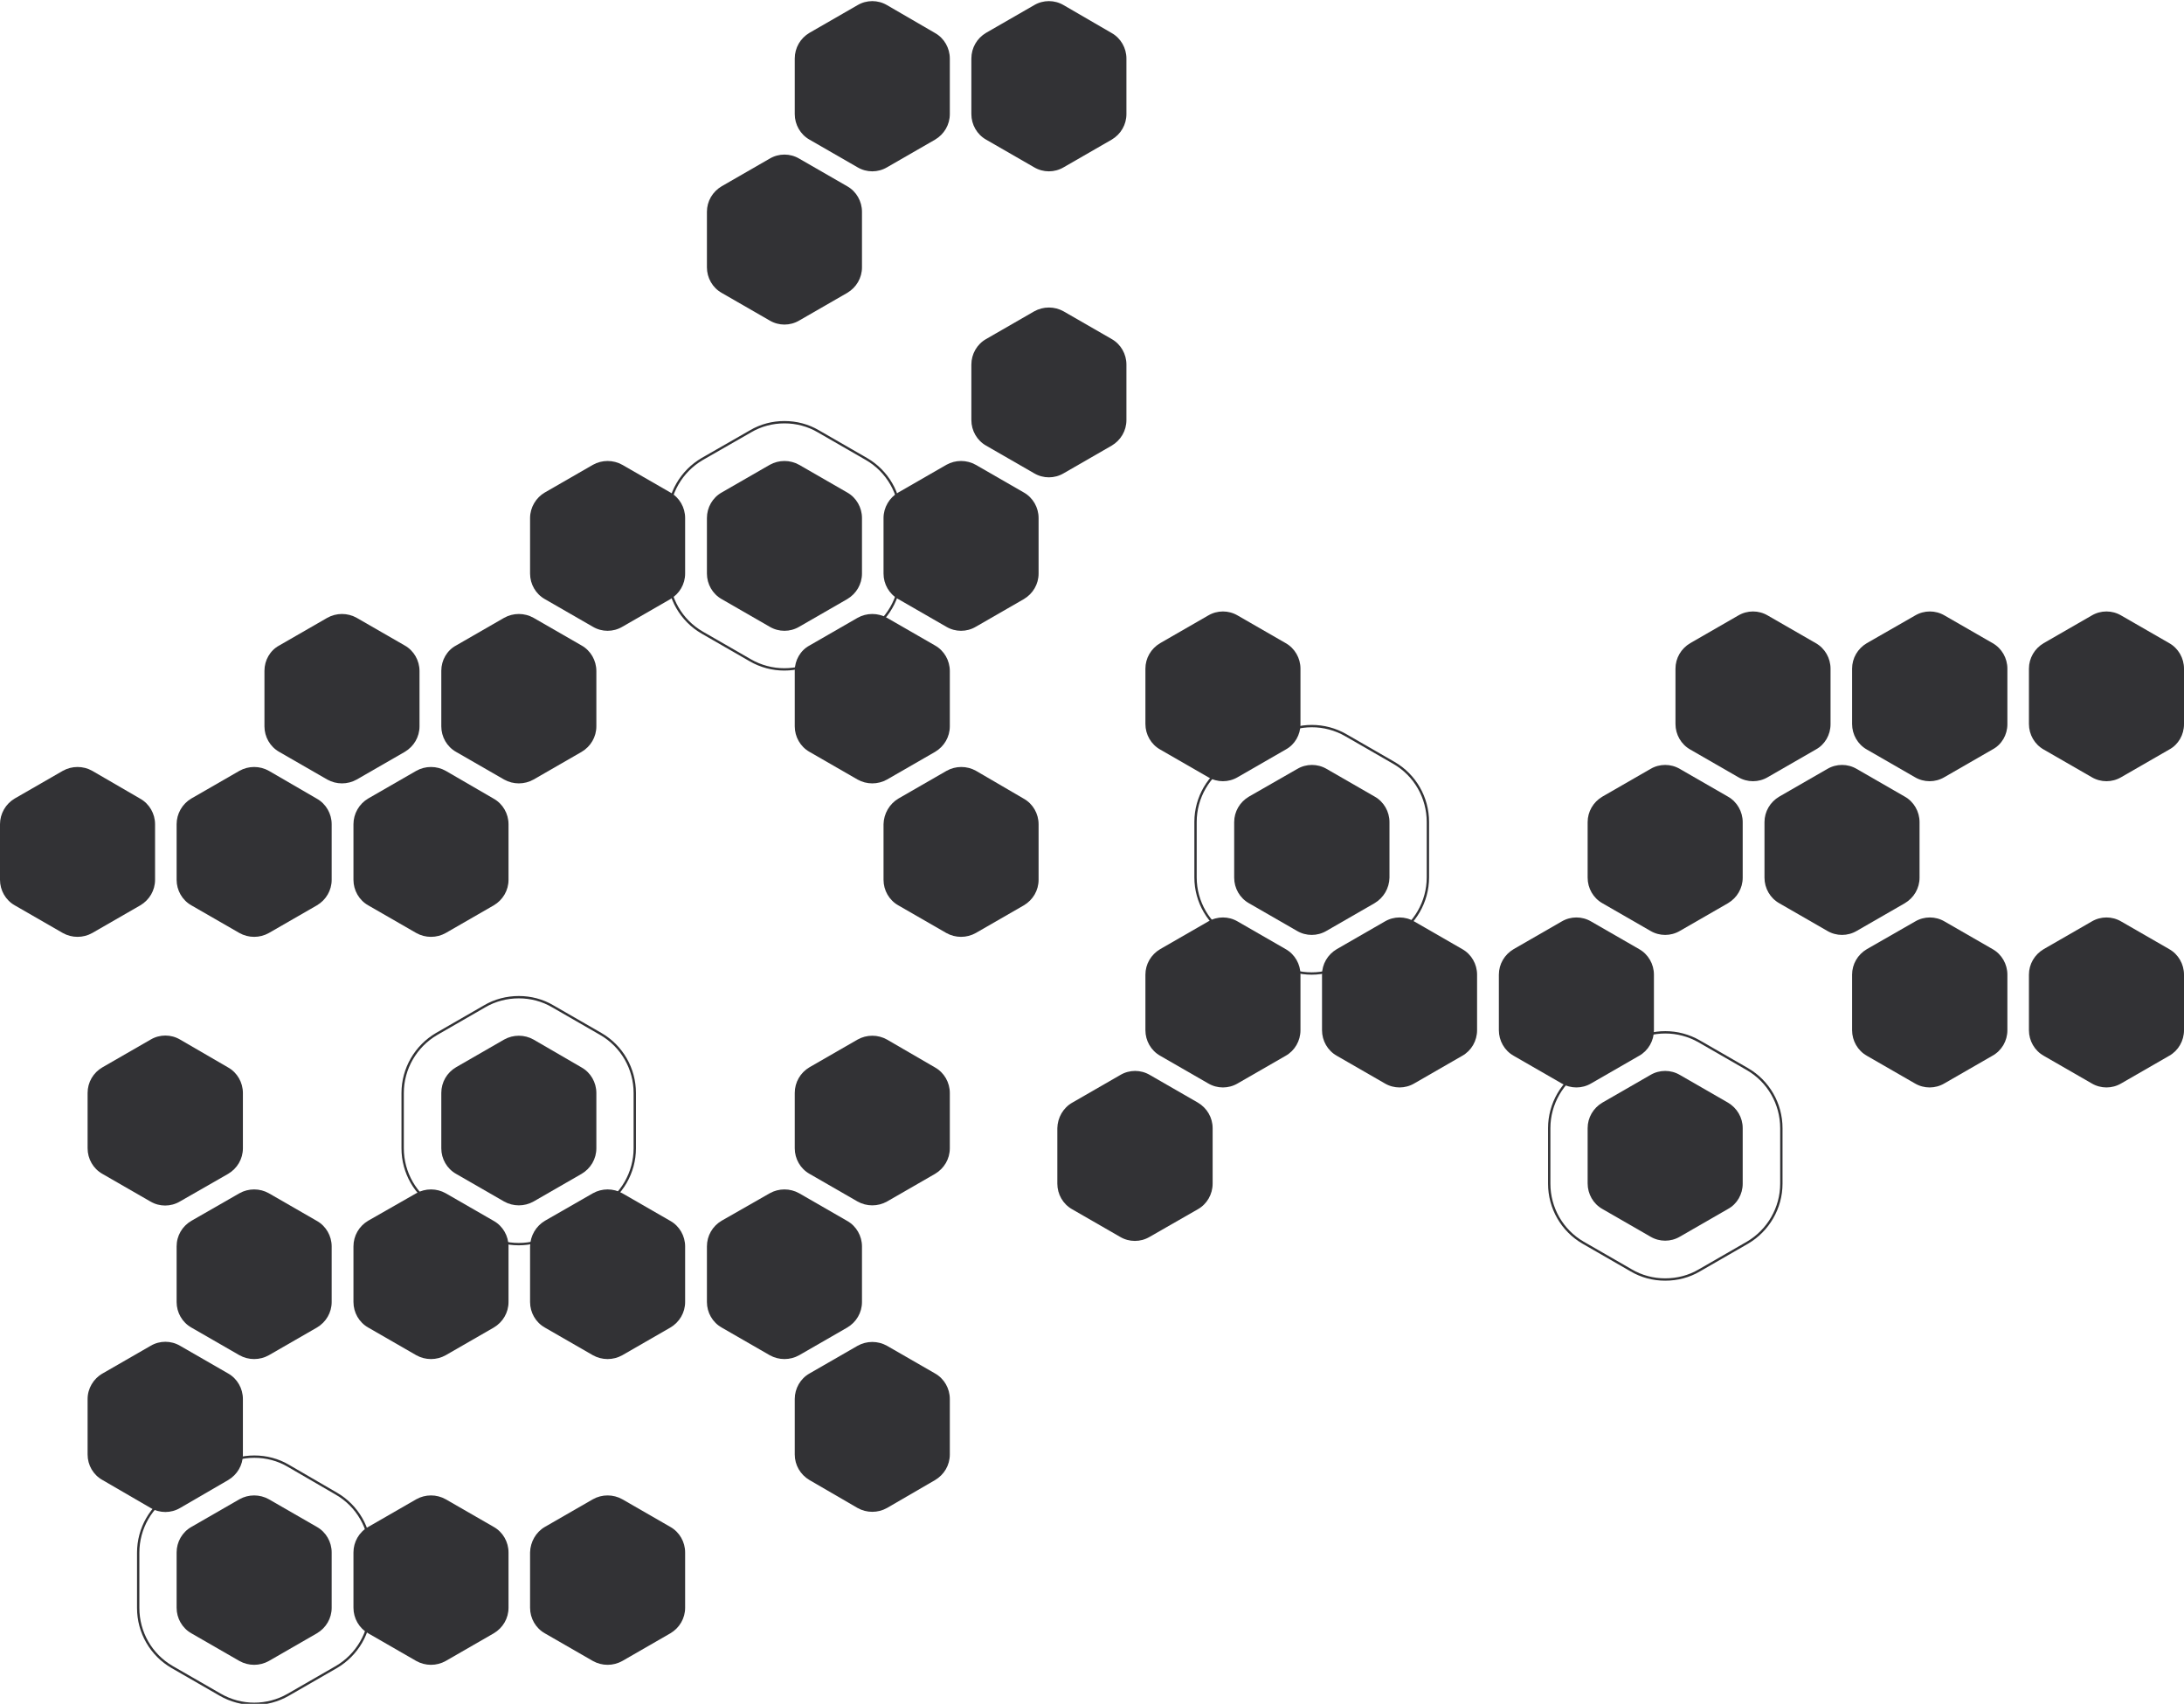 <?xml version="1.0" encoding="utf-8"?>
<!-- Generator: Adobe Illustrator 25.0.1, SVG Export Plug-In . SVG Version: 6.00 Build 0)  -->
<svg version="1.1" id="Layer_1" xmlns="http://www.w3.org/2000/svg" xmlns:xlink="http://www.w3.org/1999/xlink" x="0px" y="0px"
	 viewBox="0 0 932.4 727.2" style="enable-background:new 0 0 932.4 727.2;" xml:space="preserve">
<style type="text/css">
	.st0{fill:#323235;}
	.st1{fill:none;stroke:#323235;stroke-miterlimit:10;}
</style>
<g id="Layer_2_1_">
	<g id="Layer_1-2">
		<path class="st0" d="M301.8,90.4v23.7c0,4.5,2.4,8.7,6.3,10.9l20.5,11.8c3.9,2.3,8.7,2.3,12.6,0l20.5-11.8
			c3.9-2.3,6.3-6.4,6.3-10.9V90.4c0-4.5-2.4-8.7-6.3-10.9l-20.5-11.8c-3.9-2.3-8.7-2.3-12.6,0l-20.5,11.8
			C304.2,81.8,301.8,85.9,301.8,90.4z"/>
		<path class="st0" d="M301.8,532v23.7c0,4.5,2.4,8.7,6.3,10.9l20.5,11.8c3.9,2.2,8.7,2.2,12.6,0l20.5-11.8
			c3.9-2.3,6.3-6.4,6.3-10.9V532c0-4.5-2.4-8.7-6.3-10.9l-20.5-11.8c-3.9-2.2-8.7-2.2-12.6,0L308.1,521
			C304.2,523.3,301.8,527.4,301.8,532z"/>
		<path class="st0" d="M150.9,532v23.7c0,4.5,2.4,8.7,6.3,10.9l20.5,11.8c3.9,2.2,8.7,2.2,12.6,0l20.5-11.8
			c3.9-2.3,6.3-6.4,6.3-10.9V532c0-4.5-2.4-8.7-6.3-10.9l-20.5-11.8c-3.9-2.2-8.7-2.2-12.6,0L157.2,521
			C153.3,523.3,150.9,527.4,150.9,532z"/>
		<path class="st0" d="M226.3,532v23.7c0,4.5,2.4,8.7,6.3,10.9l20.5,11.8c3.9,2.2,8.7,2.2,12.6,0l20.5-11.8
			c3.9-2.3,6.3-6.4,6.3-10.9V532c0-4.5-2.4-8.7-6.3-10.9l-20.5-11.8c-3.9-2.2-8.7-2.2-12.6,0L232.7,521
			C228.8,523.3,226.4,527.4,226.3,532z"/>
		<path class="st0" d="M75.4,532v23.7c0,4.5,2.4,8.7,6.3,10.9l20.5,11.8c3.9,2.2,8.7,2.2,12.6,0l20.5-11.8c3.9-2.3,6.3-6.4,6.3-10.9
			V532c0-4.5-2.4-8.7-6.3-10.9l-20.5-11.8c-3.9-2.2-8.7-2.2-12.6,0L81.8,521C77.8,523.3,75.4,527.4,75.4,532z"/>
		<path class="st0" d="M377.2,221.1v23.7c0,4.5,2.4,8.7,6.3,10.9l20.5,11.8c3.9,2.3,8.7,2.3,12.6,0l20.5-11.8
			c3.9-2.3,6.3-6.4,6.3-10.9v-23.7c0-4.5-2.4-8.7-6.3-10.9l-20.5-11.8c-3.9-2.2-8.7-2.2-12.6,0l-20.5,11.8
			C379.7,212.4,377.2,216.6,377.2,221.1z"/>
		<path class="st0" d="M226.3,221.1v23.7c0,4.5,2.4,8.7,6.3,10.9l20.5,11.8c3.9,2.3,8.7,2.3,12.6,0l20.5-11.8
			c3.9-2.3,6.3-6.4,6.3-10.9v-23.7c0-4.5-2.4-8.7-6.3-10.9l-20.5-11.8c-3.9-2.2-8.7-2.2-12.6,0l-20.5,11.8
			C228.8,212.4,226.3,216.6,226.3,221.1z"/>
		<path class="st1" d="M334.9,180.2c5.1,0,10.1,1.3,14.5,3.9l20.5,11.8c9,5.2,14.5,14.8,14.5,25.2v23.7c0,10.4-5.6,20-14.5,25.2
			l-20.5,11.8c-9,5.2-20.1,5.2-29.1,0l-20.5-11.8c-9-5.2-14.5-14.8-14.5-25.2v-23.7c0-10.4,5.6-20,14.5-25.2l20.6-11.8
			C324.8,181.5,329.8,180.2,334.9,180.2z"/>
		<path class="st0" d="M301.8,221.1v23.7c0,4.5,2.4,8.7,6.3,10.9l20.5,11.8c3.9,2.3,8.7,2.3,12.6,0l20.5-11.8
			c3.9-2.3,6.3-6.4,6.3-10.9v-23.7c0-4.5-2.4-8.7-6.3-10.9l-20.5-11.8c-3.9-2.2-8.7-2.2-12.6,0l-20.5,11.8
			C304.2,212.4,301.8,216.6,301.8,221.1z"/>
		<path class="st0" d="M150.9,662.6v23.6c0,4.5,2.4,8.7,6.3,10.9l20.5,11.8c3.9,2.2,8.7,2.2,12.6,0l20.5-11.8
			c3.9-2.3,6.3-6.4,6.3-10.9v-23.6c0-4.5-2.4-8.7-6.3-10.9l-20.5-11.8c-3.9-2.2-8.7-2.2-12.6,0l-20.5,11.8
			C153.3,653.9,150.9,658.1,150.9,662.6z"/>
		<path class="st0" d="M226.3,662.6v23.6c0,4.5,2.4,8.7,6.3,10.9l20.5,11.8c3.9,2.2,8.7,2.2,12.6,0l20.5-11.8
			c3.9-2.3,6.3-6.4,6.3-10.9v-23.6c0-4.5-2.4-8.7-6.3-10.9l-20.5-11.8c-3.9-2.2-8.7-2.2-12.6,0l-20.5,11.8
			C228.8,653.9,226.4,658.1,226.3,662.6z"/>
		<path class="st1" d="M108.6,621.7c5.1,0,10.1,1.3,14.5,3.9l20.5,11.9c9,5.2,14.5,14.8,14.5,25.2v23.6c0,10.4-5.6,20-14.5,25.2
			l-20.5,11.8c-9,5.2-20.1,5.2-29.1,0l-20.5-11.8c-9-5.2-14.5-14.8-14.5-25.2v-23.6c0-10.4,5.5-20,14.5-25.2L94,625.6
			C98.4,623,103.5,621.7,108.6,621.7z"/>
		<path class="st0" d="M75.4,662.6v23.6c0,4.5,2.4,8.7,6.3,10.9l20.5,11.8c3.9,2.2,8.7,2.2,12.6,0l20.5-11.8
			c3.9-2.3,6.3-6.4,6.3-10.9v-23.6c0-4.5-2.4-8.7-6.3-10.9l-20.5-11.8c-3.9-2.2-8.7-2.2-12.6,0l-20.5,11.8
			C77.8,653.9,75.4,658.1,75.4,662.6z"/>
		<path class="st0" d="M414.7,25v23.7c0,4.5,2.4,8.7,6.3,10.9l20.5,11.8c3.9,2.3,8.7,2.3,12.6,0l20.5-11.8c3.9-2.3,6.3-6.4,6.3-10.9
			V25c0-4.5-2.4-8.7-6.3-10.9L454.1,2.2c-3.9-2.3-8.7-2.3-12.6,0L421,14C417.1,16.3,414.7,20.4,414.7,25z"/>
		<path class="st0" d="M339.3,25v23.7c0,4.5,2.4,8.7,6.3,10.9l20.5,11.8c3.9,2.3,8.7,2.3,12.6,0l20.5-11.8c3.9-2.3,6.3-6.4,6.3-10.9
			V25c0-4.5-2.4-8.7-6.3-10.9L378.7,2.2c-3.9-2.3-8.7-2.3-12.6,0L345.6,14C341.7,16.3,339.3,20.4,339.3,25z"/>
		<path class="st0" d="M339.3,466.5v23.6c0,4.5,2.4,8.7,6.3,10.9l20.5,11.8c3.9,2.2,8.7,2.2,12.6,0l20.5-11.8
			c3.9-2.3,6.3-6.4,6.3-10.9v-23.6c0-4.5-2.4-8.7-6.3-10.9l-20.5-11.9c-3.9-2.2-8.7-2.2-12.6,0l-20.5,11.8
			C341.7,457.8,339.3,461.9,339.3,466.5z"/>
		<path class="st1" d="M221.5,425.6c5.1,0,10.1,1.3,14.5,3.9l20.5,11.8c9,5.2,14.5,14.8,14.5,25.2v23.6c0,10.4-5.6,20-14.5,25.2
			L236,527.1c-9,5.2-20.1,5.2-29.1,0l-20.5-11.8c-9-5.2-14.5-14.8-14.5-25.2v-23.6c0-10.4,5.6-20,14.5-25.2l20.5-11.8
			C211.3,426.9,216.4,425.6,221.5,425.6z"/>
		<path class="st0" d="M188.4,466.5v23.6c0,4.5,2.4,8.7,6.3,10.9l20.5,11.8c3.9,2.2,8.7,2.2,12.6,0l20.5-11.8
			c3.9-2.3,6.3-6.4,6.3-10.9v-23.6c0-4.5-2.4-8.7-6.3-10.9l-20.5-11.9c-3.9-2.2-8.7-2.2-12.6,0l-20.5,11.8
			C190.8,457.8,188.4,461.9,188.4,466.5z"/>
		<path class="st0" d="M37.4,466.5v23.6c0,4.5,2.4,8.7,6.3,10.9l20.5,11.8c3.9,2.3,8.7,2.3,12.6,0l20.6-11.8
			c3.9-2.3,6.3-6.4,6.3-10.9v-23.6c0-4.5-2.4-8.7-6.3-10.9l-20.5-11.9c-3.9-2.3-8.7-2.3-12.6,0l-20.5,11.8
			C39.8,457.8,37.4,461.9,37.4,466.5z"/>
		<path class="st0" d="M414.7,155.6v23.7c0,4.5,2.4,8.7,6.3,10.9l20.5,11.8c3.9,2.3,8.7,2.3,12.6,0l20.5-11.8
			c3.9-2.3,6.3-6.4,6.3-10.9v-23.7c0-4.5-2.4-8.7-6.3-10.9l-20.5-11.8c-3.9-2.2-8.7-2.2-12.6,0L421,144.7
			C417.1,146.9,414.7,151.1,414.7,155.6z"/>
		<path class="st0" d="M339.3,597.1v23.7c0,4.5,2.4,8.6,6.3,10.9l20.5,11.9c3.9,2.2,8.7,2.2,12.6,0l20.5-11.9
			c3.9-2.3,6.3-6.4,6.3-10.9v-23.7c0-4.5-2.4-8.7-6.3-10.9l-20.5-11.8c-3.9-2.2-8.7-2.2-12.6,0l-20.5,11.8
			C341.7,588.4,339.3,592.6,339.3,597.1z"/>
		<path class="st0" d="M37.4,597.1v23.7c0,4.5,2.4,8.7,6.4,10.9l20.5,11.9c3.9,2.3,8.7,2.3,12.6,0l20.5-11.9
			c3.9-2.3,6.3-6.4,6.3-10.9v-23.7c0-4.5-2.4-8.7-6.3-10.9l-20.5-11.8c-3.9-2.3-8.7-2.3-12.6,0l-20.5,11.8
			C39.9,588.4,37.4,592.6,37.4,597.1z"/>
		<path class="st0" d="M377.2,351.8v23.7c0,4.5,2.4,8.7,6.3,10.9l20.5,11.8c3.9,2.2,8.7,2.2,12.6,0l20.5-11.8
			c3.9-2.3,6.3-6.4,6.3-10.9v-23.7c0-4.5-2.4-8.7-6.3-10.9L416.7,329c-3.9-2.2-8.7-2.2-12.6,0l-20.5,11.8
			C379.7,343.1,377.3,347.3,377.2,351.8z"/>
		<path class="st0" d="M150.9,351.8v23.7c0,4.5,2.4,8.7,6.3,10.9l20.5,11.8c3.9,2.2,8.7,2.2,12.6,0l20.5-11.8
			c3.9-2.3,6.3-6.4,6.3-10.9v-23.7c0-4.5-2.4-8.7-6.3-10.9L190.3,329c-3.9-2.2-8.7-2.2-12.6,0l-20.5,11.8
			C153.3,343.1,150.9,347.3,150.9,351.8z"/>
		<path class="st0" d="M0,351.8l0,23.7c0,4.5,2.4,8.7,6.3,10.9l20.5,11.8c3.9,2.2,8.7,2.2,12.6,0l20.5-11.8
			c3.9-2.3,6.3-6.4,6.3-10.9v-23.7c0-4.5-2.4-8.7-6.3-10.9L39.4,329c-3.9-2.2-8.7-2.2-12.6,0L6.3,340.8C2.4,343.1,0,347.3,0,351.8z"
			/>
		<path class="st0" d="M75.4,351.8v23.7c0,4.5,2.4,8.7,6.3,10.9l20.5,11.8c3.9,2.2,8.7,2.2,12.6,0l20.5-11.8
			c3.9-2.3,6.3-6.4,6.3-10.9v-23.7c0-4.5-2.4-8.7-6.3-10.9L114.8,329c-3.9-2.2-8.7-2.2-12.6,0l-20.5,11.8
			C77.8,343.1,75.4,347.3,75.4,351.8z"/>
		<path class="st0" d="M339.3,286.3v23.7c0,4.5,2.4,8.7,6.3,10.9l20.5,11.8c3.9,2.2,8.7,2.2,12.6,0l20.5-11.8
			c3.9-2.3,6.3-6.4,6.3-10.9v-23.6c0-4.5-2.4-8.7-6.3-10.9l-20.5-11.8c-3.9-2.2-8.7-2.2-12.6,0l-20.5,11.8
			C341.7,277.6,339.3,281.8,339.3,286.3z"/>
		<path class="st0" d="M188.4,286.3v23.7c0,4.5,2.4,8.7,6.3,10.9l20.5,11.8c3.9,2.2,8.7,2.2,12.6,0l20.5-11.8
			c3.9-2.3,6.3-6.4,6.3-10.9v-23.6c0-4.5-2.4-8.7-6.3-10.9l-20.5-11.8c-3.9-2.2-8.7-2.2-12.6,0l-20.5,11.8
			C190.8,277.6,188.4,281.8,188.4,286.3z"/>
		<path class="st0" d="M112.9,286.3v23.7c0,4.5,2.4,8.7,6.3,10.9l20.5,11.8c3.9,2.2,8.7,2.2,12.6,0l20.5-11.8
			c3.9-2.3,6.3-6.4,6.3-10.9v-23.6c0-4.5-2.4-8.7-6.3-10.9l-20.5-11.8c-3.9-2.2-8.7-2.2-12.6,0l-20.5,11.8
			C115.3,277.6,112.9,281.8,112.9,286.3z"/>
		<path class="st0" d="M555.2,439.7v-23.7c0-4.5-2.4-8.7-6.3-10.9l-20.5-11.8c-3.9-2.3-8.7-2.3-12.6,0l-20.5,11.8
			c-3.9,2.3-6.3,6.4-6.3,10.9v23.7c0,4.5,2.4,8.7,6.3,10.9l20.5,11.8c3.9,2.3,8.7,2.3,12.6,0l20.5-11.8
			C552.8,448.4,555.2,444.2,555.2,439.7z"/>
		<path class="st0" d="M706.1,439.7v-23.7c0-4.5-2.4-8.7-6.3-10.9l-20.5-11.8c-3.9-2.3-8.7-2.3-12.6,0l-20.5,11.8
			c-3.9,2.3-6.3,6.4-6.3,10.9v23.7c0,4.5,2.4,8.7,6.3,10.9l20.5,11.8c3.9,2.3,8.7,2.3,12.6,0l20.5-11.8
			C703.7,448.4,706.1,444.2,706.1,439.7z"/>
		<path class="st0" d="M630.6,439.7v-23.7c0-4.5-2.4-8.7-6.3-10.9l-20.5-11.8c-3.9-2.3-8.7-2.3-12.6,0l-20.5,11.8
			c-3.9,2.3-6.3,6.4-6.3,10.9v23.7c0,4.5,2.4,8.7,6.3,10.9l20.5,11.8c3.9,2.3,8.7,2.3,12.6,0l20.5-11.8
			C628.2,448.4,630.6,444.2,630.6,439.7z"/>
		<path class="st0" d="M932.4,439.7v-23.7c0-4.5-2.4-8.7-6.3-10.9l-20.5-11.8c-3.9-2.3-8.7-2.3-12.6,0l-20.5,11.8
			c-3.9,2.3-6.3,6.4-6.3,10.9v23.7c0,4.5,2.4,8.7,6.3,10.9l20.5,11.8c3.9,2.3,8.7,2.3,12.6,0l20.5-11.8
			C930,448.4,932.4,444.2,932.4,439.7z"/>
		<path class="st0" d="M857,439.7v-23.7c0-4.5-2.4-8.7-6.3-10.9l-20.5-11.8c-3.9-2.3-8.7-2.3-12.6,0L797,405.1
			c-3.9,2.3-6.3,6.4-6.3,10.9v23.7c0,4.5,2.4,8.7,6.3,10.9l20.5,11.8c3.9,2.3,8.7,2.3,12.6,0l20.5-11.8
			C854.6,448.4,857,444.2,857,439.7z"/>
		<path class="st0" d="M517.7,505.2v-23.7c0-4.5-2.4-8.6-6.3-10.9l-20.5-11.8c-3.9-2.3-8.7-2.3-12.6,0l-20.5,11.8
			c-3.9,2.2-6.3,6.4-6.4,10.9v23.7c0,4.5,2.4,8.7,6.3,10.9l20.5,11.8c3.9,2.3,8.7,2.3,12.6,0l20.6-11.8
			C515.3,513.9,517.7,509.7,517.7,505.2z"/>
		<path class="st1" d="M710.9,546.1c-5.1,0-10.1-1.3-14.5-3.9l-20.5-11.8c-9-5.2-14.5-14.8-14.5-25.2v-23.7c0-10.4,5.6-20,14.5-25.2
			l20.5-11.8c9-5.2,20.1-5.2,29.1,0l20.5,11.8c9,5.2,14.5,14.8,14.5,25.2v23.7c0,10.4-5.6,20-14.5,25.2l-20.5,11.8
			C721.1,544.8,716.1,546.1,710.9,546.1z"/>
		<path class="st0" d="M744,505.2v-23.7c0-4.5-2.4-8.6-6.3-10.9l-20.5-11.8c-3.9-2.3-8.7-2.3-12.6,0l-20.5,11.8
			c-3.9,2.3-6.3,6.4-6.3,10.9v23.6c0,4.5,2.4,8.7,6.3,10.9l20.5,11.8c3.9,2.3,8.7,2.3,12.6,0l20.5-11.8
			C741.6,513.9,744,509.7,744,505.2z"/>
		<path class="st0" d="M555.2,309.1v-23.7c0-4.5-2.4-8.7-6.3-10.9l-20.5-11.8c-3.9-2.3-8.7-2.3-12.6,0l-20.5,11.8
			c-3.9,2.3-6.3,6.4-6.3,10.9v23.6c0,4.5,2.4,8.7,6.3,10.9l20.5,11.8c3.9,2.3,8.7,2.3,12.6,0l20.5-11.8
			C552.8,317.8,555.2,313.6,555.2,309.1z"/>
		<path class="st0" d="M781.5,309.1v-23.7c0-4.5-2.4-8.7-6.3-10.9l-20.5-11.8c-3.9-2.3-8.7-2.3-12.6,0l-20.5,11.8
			c-3.9,2.3-6.3,6.4-6.3,10.9v23.6c0,4.5,2.4,8.7,6.3,10.9l20.5,11.8c3.9,2.3,8.7,2.3,12.6,0l20.5-11.8
			C779.1,317.8,781.5,313.6,781.5,309.1z"/>
		<path class="st0" d="M932.4,309.1v-23.7c0-4.5-2.4-8.7-6.3-10.9l-20.5-11.8c-3.9-2.3-8.7-2.3-12.6,0l-20.5,11.8
			c-3.9,2.3-6.3,6.4-6.3,10.9v23.6c0,4.5,2.4,8.7,6.3,10.9l20.5,11.8c3.9,2.3,8.7,2.3,12.6,0l20.5-11.8
			C930,317.8,932.4,313.6,932.4,309.1z"/>
		<path class="st0" d="M857,309.1v-23.7c0-4.5-2.4-8.7-6.3-10.9l-20.5-11.8c-3.9-2.3-8.7-2.3-12.6,0L797,274.5
			c-3.9,2.3-6.3,6.4-6.3,10.9v23.6c0,4.5,2.4,8.7,6.3,10.9l20.5,11.8c3.9,2.3,8.7,2.3,12.6,0l20.5-11.8
			C854.6,317.8,857,313.6,857,309.1z"/>
		<path class="st1" d="M560,415.5c-5.1,0-10.1-1.3-14.5-3.9L525,399.7c-9-5.2-14.6-14.8-14.6-25.2v-23.7c0-10.4,5.6-20,14.6-25.2
			l20.5-11.8c9-5.2,20.1-5.2,29.1,0l20.5,11.8c9,5.2,14.5,14.8,14.5,25.2v23.7c0,10.4-5.6,20-14.5,25.2l-20.5,11.8
			C570.1,414.1,565.1,415.5,560,415.5z"/>
		<path class="st0" d="M593.2,374.6v-23.7c0-4.5-2.4-8.7-6.3-10.9l-20.5-11.8c-3.9-2.3-8.7-2.3-12.6,0L533.2,340
			c-3.9,2.3-6.3,6.4-6.3,10.9v23.7c0,4.5,2.4,8.7,6.3,10.9l20.5,11.8c3.9,2.3,8.7,2.3,12.6,0l20.5-11.8
			C590.7,383.2,593.1,379.1,593.2,374.6z"/>
		<path class="st0" d="M744,374.6v-23.7c0-4.5-2.4-8.7-6.3-10.9l-20.5-11.8c-3.9-2.3-8.7-2.3-12.6,0L684.1,340
			c-3.9,2.3-6.3,6.4-6.3,10.9v23.7c0,4.5,2.4,8.7,6.3,10.9l20.5,11.8c3.9,2.3,8.7,2.3,12.6,0l20.5-11.8
			C741.6,383.2,744,379.1,744,374.6z"/>
		<path class="st0" d="M819.5,374.6v-23.7c0-4.5-2.4-8.7-6.3-10.9l-20.5-11.8c-3.9-2.3-8.7-2.3-12.6,0L759.6,340
			c-3.9,2.3-6.3,6.4-6.3,10.9v23.7c0,4.5,2.4,8.7,6.3,10.9l20.5,11.8c3.9,2.3,8.7,2.3,12.6,0l20.5-11.8
			C817.1,383.2,819.5,379.1,819.5,374.6z"/>
	</g>
</g>
</svg>
